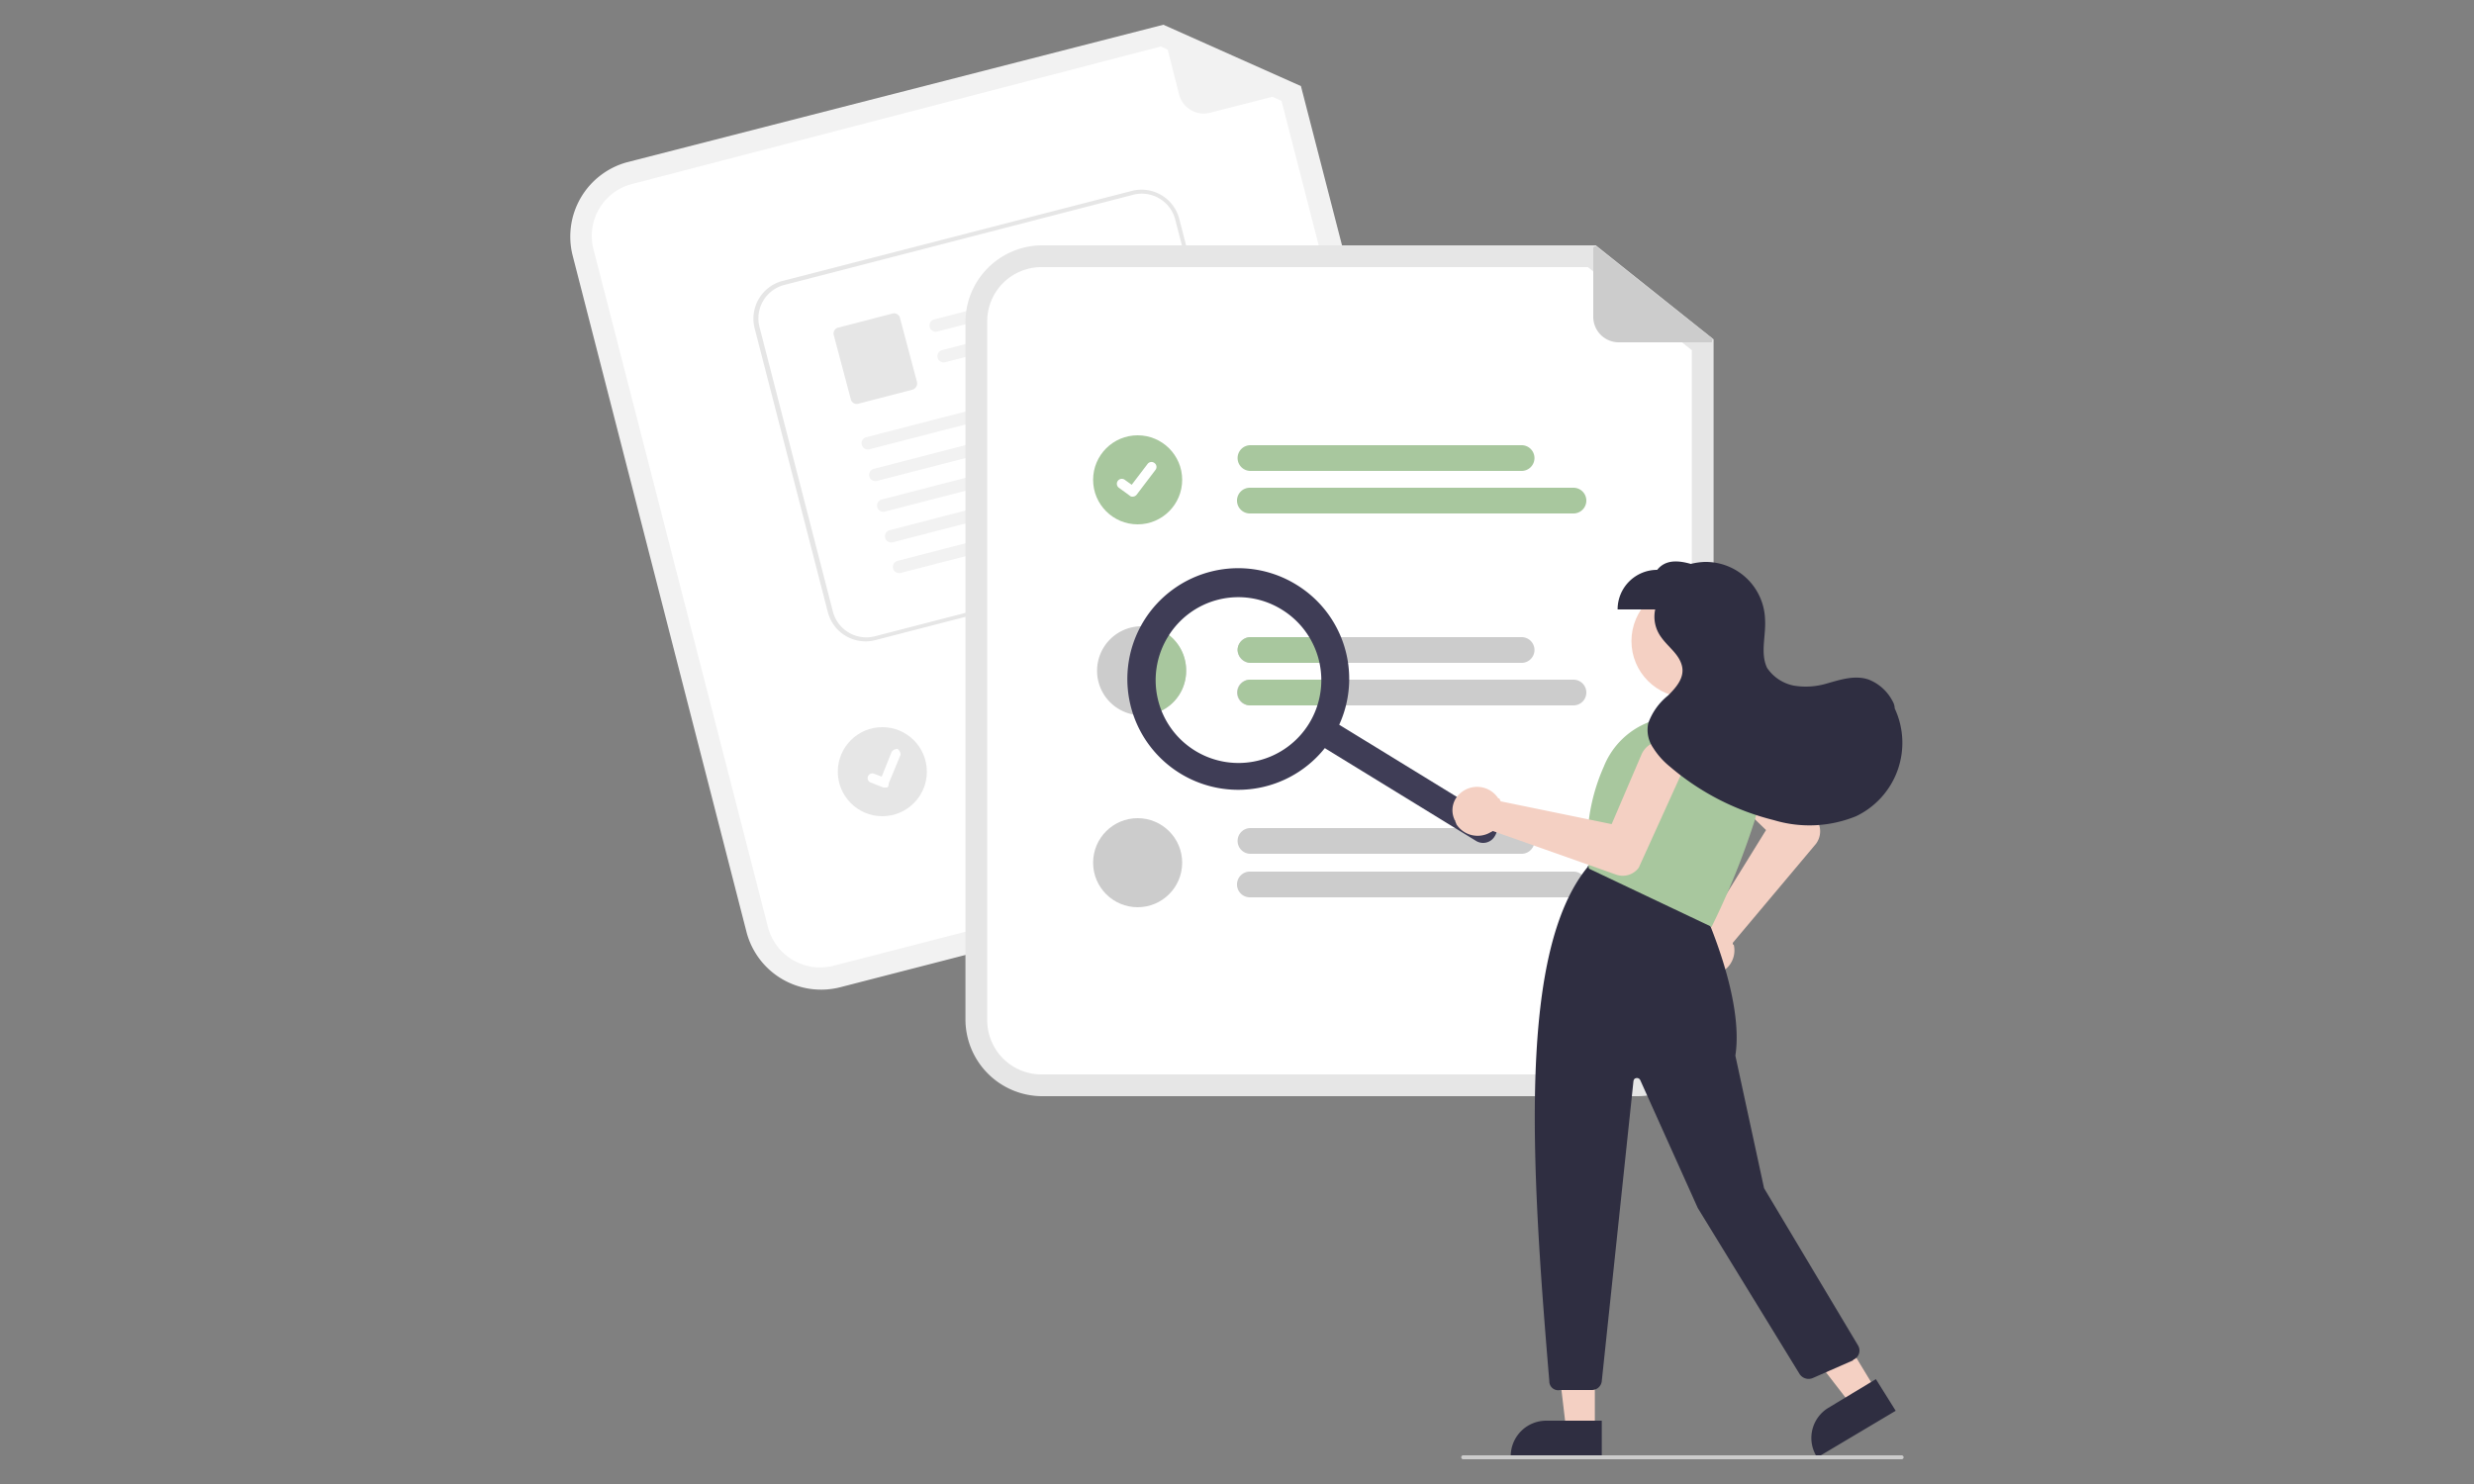 <svg id="Layer_1" data-name="Layer 1" xmlns="http://www.w3.org/2000/svg" viewBox="0 0 250 150"><rect x="0" y="0" width="250" height="150" fill="#808080" stroke="none"/><defs><style>.cls-1{fill:#f2f2f2;}.cls-2{fill:#fff;}.cls-3{fill:#ccc;}.cls-4{fill:#e6e6e6;}.cls-5{fill:#a8c79e;}.cls-6{fill:#3f3d56;}.cls-7{fill:#f4d0c3;}.cls-8{fill:#2f2e41;}</style></defs><title>cs</title><path class="cls-1" d="M143.06,84.8l-58.2,15a7.79,7.79,0,0,1-9.4-5.5L57.86,25.8a7.79,7.79,0,0,1,5.5-9.4l54.2-13.9,13.9,6.2,17.2,66.7A7.85,7.85,0,0,1,143.06,84.8Z"/><path class="cls-2" d="M63.86,18.6A5.42,5.42,0,0,0,60,25.3l17.6,68.4a5.46,5.46,0,0,0,6.7,3.9l58.2-15a5.46,5.46,0,0,0,3.9-6.7l-16.9-65.7-12.2-5.5Z"/><path class="cls-1" d="M131.26,9.1l-9,2.3a2.57,2.57,0,0,1-3.1-1.8l-1.7-6.7c0-.1,0-.2.1-.2h.1l13.7,6.1s.1.1-.1.3C131.36,9,131.36,9.1,131.26,9.1Z"/><path class="cls-3" d="M126.56,67.5l-26.5,6.8a1.3,1.3,0,0,1-.7-2.5h0l26.5-6.8a1.3,1.3,0,0,1,.7,2.5Z"/><path class="cls-3" d="M132.76,70.3l-31.6,8.2a1.3,1.3,0,1,1-.7-2.5l31.6-8.1a1.28,1.28,0,0,1,1.6.9A1.15,1.15,0,0,1,132.76,70.3Z"/><circle id="a597741b-ffcf-4aba-98b0-6652ef5d57c9" class="cls-4" cx="89.16" cy="78" r="4.5"/><path class="cls-2" d="M123.66,55.6l-35.2,9.1a3.94,3.94,0,0,1-4.8-2.8l-7.4-28.7a3.94,3.94,0,0,1,2.8-4.8l35.3-9.1a3.94,3.94,0,0,1,4.8,2.8l7.4,28.7A3.93,3.93,0,0,1,123.66,55.6Z"/><path class="cls-4" d="M123.66,55.6l-35.2,9.1a3.94,3.94,0,0,1-4.8-2.8l-7.4-28.7a3.94,3.94,0,0,1,2.8-4.8l35.3-9.1a3.94,3.94,0,0,1,4.8,2.8l7.4,28.7A3.93,3.93,0,0,1,123.66,55.6ZM79.26,28.8a3.49,3.49,0,0,0-2.5,4.3l7.4,28.7a3.49,3.49,0,0,0,4.3,2.5l35.2-9.1a3.49,3.49,0,0,0,2.5-4.3l-7.4-28.7a3.49,3.49,0,0,0-4.3-2.5Z"/><path id="b056fd3f-f1a0-44f0-b006-deff0bee637d" class="cls-1" d="M112.56,28.9l-17.8,4.6a.63.63,0,0,1-.4-1.2h0l18.1-4.7c.8.4.6,1.2.1,1.3Z"/><path id="f1ea6668-a825-428d-96fe-a2c4e1b5a672" class="cls-1" d="M113.36,32l-17.8,4.6a.63.63,0,0,1-.4-1.2h0l18.1-4.7c.8.5.6,1.2.1,1.3Z"/><path id="ee9aa382-a9c9-40d0-8ed3-22ec2dd616d6" class="cls-4" d="M92.16,39.4l-5.4,1.4a.62.62,0,0,1-.8-.5l-1.7-6.4a.62.62,0,0,1,.5-.8l5.4-1.4a.62.62,0,0,1,.8.5l1.7,6.4a.66.66,0,0,1-.5.8Z"/><path id="be954d2b-d8b8-4d26-80a0-a319e99a4b10" class="cls-1" d="M115,38.4l-27.1,7a.63.63,0,0,1-.4-1.2h0L115,37.1c.7.4.5,1.2,0,1.3Z"/><path id="baaae9e4-1b4d-40c2-8a9d-f2abb078b489" class="cls-1" d="M115.76,41.6l-27.1,7a.63.63,0,1,1-.4-1.2h0l27.4-7.1c.8.4.6,1.1.1,1.3Z"/><path id="a91bf4c9-37f6-4391-92ed-1882bd0ce21c" class="cls-1" d="M116.56,44.7l-27.1,7a.63.63,0,1,1-.4-1.2h0l27.4-7.1c.8.4.6,1.1.1,1.3Z"/><path id="efb98e07-468b-4c85-9a64-ee4cc5493d6f" class="cls-1" d="M117.36,47.8l-27.1,7a.63.63,0,0,1-.4-1.2h0l27.4-7.1C118.06,46.9,117.86,47.7,117.36,47.8Z"/><path id="aeb1db98-32e5-40b8-ab89-fdad6a3263dc" class="cls-1" d="M118.16,50.9l-27.1,7a.63.63,0,0,1-.4-1.2h0l27.4-7.1C118.86,50,118.66,50.8,118.16,50.9Z"/><path id="be265de5-288f-49a7-867d-c42e7cdbf4db" class="cls-2" d="M89.56,79.6h-.3L88,79.1a.47.47,0,0,1,.3-.9h0l.8.3,1-2.5a.71.71,0,0,1,.6-.3h0a.71.71,0,0,1,.3.6l-1.2,2.9c0,.3-.1.4-.2.4Z"/><path class="cls-4" d="M165.46,110.8h-60.2a7.77,7.77,0,0,1-7.7-7.7V32.5a7.77,7.77,0,0,1,7.7-7.7h56l11.9,9.5v68.9A7.68,7.68,0,0,1,165.46,110.8Z"/><path class="cls-2" d="M105.26,27a5.48,5.48,0,0,0-5.5,5.5v70.6a5.48,5.48,0,0,0,5.5,5.5h60.2a5.48,5.48,0,0,0,5.5-5.5V35.4L160.46,27Z"/><path class="cls-5" d="M153.76,47.6h-27.4a1.3,1.3,0,1,1,0-2.6h27.4a1.3,1.3,0,1,1,0,2.6Z"/><path class="cls-5" d="M159,51.9h-32.7a1.3,1.3,0,0,1,0-2.6H159a1.3,1.3,0,1,1,0,2.6Z"/><path class="cls-3" d="M153.76,64.4h-27.4a1.3,1.3,0,0,0,0,2.6h27.4a1.3,1.3,0,1,0,0-2.6Z"/><path class="cls-3" d="M159,68.7h-32.7a1.3,1.3,0,0,0,0,2.6H159a1.3,1.3,0,0,0,0-2.6Z"/><path class="cls-3" d="M153.76,86.3h-27.4a1.3,1.3,0,0,1,0-2.6h27.4a1.3,1.3,0,1,1,0,2.6Z"/><path class="cls-3" d="M159,90.7h-32.7a1.3,1.3,0,0,1,0-2.6H159a1.3,1.3,0,1,1,0,2.6Z"/><circle id="abdb8e2f-a218-463c-85f4-c869fef49971" class="cls-5" cx="114.96" cy="48.5" r="4.5"/><path id="ba7dbbd6-0052-44b1-a552-47a8298b8d3e" class="cls-2" d="M114.46,50.2a.37.37,0,0,1-.3-.1h0l-1.1-.8a.5.5,0,0,1,.6-.8h0l.7.5,1.6-2.1a.49.49,0,0,1,.7-.1h0a.49.49,0,0,1,.1.7l-1.9,2.5a.52.52,0,0,1-.4.2Z"/><path class="cls-3" d="M119.86,67.8a4.48,4.48,0,0,1-4.5,4.5h-.1a4.5,4.5,0,1,1,4.6-4.5Z"/><circle id="e4a71040-498e-4958-ad41-c2d79154b8f7" class="cls-3" cx="114.96" cy="87.2" r="4.5"/><path class="cls-3" d="M172.86,34.6h-9.3A2.58,2.58,0,0,1,161,32h0V25.1a.22.22,0,0,1,.2-.2h.1L173,34.2c.1,0,.1.2,0,.2C173,34.6,173,34.6,172.86,34.6Z"/><path class="cls-5" d="M119.86,67.8a4.48,4.48,0,0,1-4.5,4.5h-.1a9.61,9.61,0,0,1,.9-9A4.51,4.51,0,0,1,119.86,67.8Z"/><path class="cls-5" d="M125.06,65.7a1.32,1.32,0,0,1,1.3-1.3h6.8A7.86,7.86,0,0,1,134,67h-7.7A1.39,1.39,0,0,1,125.06,65.7Z"/><path class="cls-5" d="M134.16,68.7a11.53,11.53,0,0,1-.3,2.6h-7.5a1.3,1.3,0,0,1,0-2.6h7.8Z"/><path class="cls-6" d="M151.06,84.5a1.36,1.36,0,0,1-1.9.5l-16.3-10a1.39,1.39,0,0,1,1.4-2.4l16.3,10A1.34,1.34,0,0,1,151.06,84.5Z"/><path class="cls-6" d="M134.66,74.5A11.2,11.2,0,1,1,131,59.1h0A11.15,11.15,0,0,1,134.66,74.5ZM118,64.4a8.37,8.37,0,1,0,11.5-2.8A8.32,8.32,0,0,0,118,64.4Z"/><circle class="cls-7" cx="170.56" cy="64.8" r="5.7"/><path class="cls-7" d="M170.16,96.9a2.51,2.51,0,0,1,1.7-3.2.37.37,0,0,0,.3-.1h.3l6-9.7L173,78.6a2.19,2.19,0,1,1,3-3.2h0l7.6,7.5h0a2.11,2.11,0,0,1-.1,2.4l-8.4,10c0,.1,0,.2.1.2a2.47,2.47,0,0,1-2,3h-.5A2.27,2.27,0,0,1,170.16,96.9Z"/><polygon class="cls-7" points="161.16 144.5 158.26 144.5 156.96 133.5 161.16 133.5 161.16 144.5"/><path class="cls-8" d="M161.86,147.3h-9.2v-.1a3.59,3.59,0,0,1,3.6-3.6h5.6v3.7Z"/><polygon class="cls-7" points="189.56 140.5 187.06 142 180.26 133.2 183.86 131.1 189.56 140.5"/><path class="cls-8" d="M191.56,142.6l-7.9,4.7-.1-.1a3.56,3.56,0,0,1,1.2-4.9h0l4.8-2.9Z"/><path class="cls-8" d="M156.56,139.6c-1.9-22.5-3.1-43.5,3.9-52v-.1l11.8,4.7h0c0,.1,4,8.7,3.1,14.5l2.9,13.4,9.5,15.9a1,1,0,0,1-.4,1.4.1.1,0,0,0-.1.1l-4.1,1.8a1.09,1.09,0,0,1-1.3-.4l-10.3-16.8-5.8-12.9a.37.37,0,0,0-.5-.2c-.1,0-.2.2-.2.3l-3.2,30.3a1,1,0,0,1-1,.9h-3.2A.9.9,0,0,1,156.56,139.6Z"/><path class="cls-5" d="M160.56,87.8h0a19.24,19.24,0,0,1,1.5-10.3,8,8,0,0,1,9.4-4.8h0a8.06,8.06,0,0,1,5.2,4,8,8,0,0,1,.6,6.4A78.18,78.18,0,0,1,173,93.6v.1Z"/><path class="cls-7" d="M147.66,80.1a2.55,2.55,0,0,1,3.6.4c.1.1.1.2.2.2s.1.2.2.3l11.2,2.3,3-7A2.22,2.22,0,1,1,170,78h0l-4.4,9.7h0a2,2,0,0,1-2.3.7L150.86,84c-.1,0-.1.1-.2.1a2.56,2.56,0,0,1-3.5-.8c0-.1-.1-.2-.1-.3s-.1-.1-.1-.2A2.26,2.26,0,0,1,147.66,80.1Z"/><path class="cls-8" d="M191.26,70.9a4.63,4.63,0,0,0-2.4-2.2c-1.4-.5-2.9,0-4.3.4a7.39,7.39,0,0,1-3.3.2,4.24,4.24,0,0,1-2.7-1.8c-.7-1.5-.1-3.2-.2-4.9a6,6,0,0,0-6.1-5.8,6.75,6.75,0,0,0-1.4.2c-1.4-.4-2.6-.4-3.4.6a4,4,0,0,0-4,4h3.8a3.47,3.47,0,0,0,.6,2.8c.7,1,1.8,1.7,2.1,2.9s-.6,2.2-1.4,3a6.29,6.29,0,0,0-2,2.8,3.2,3.2,0,0,0,.5,2.5,7.72,7.72,0,0,0,1.7,1.9,25.68,25.68,0,0,0,10.5,5.4,12.45,12.45,0,0,0,8.3-.4,8.22,8.22,0,0,0,3.9-10.9A1.45,1.45,0,0,0,191.26,70.9Z"/><path class="cls-3" d="M192.16,147.5h-44.3a.2.2,0,0,1,0-.4h44.3a.2.2,0,0,1,0,.4Z"/></svg>